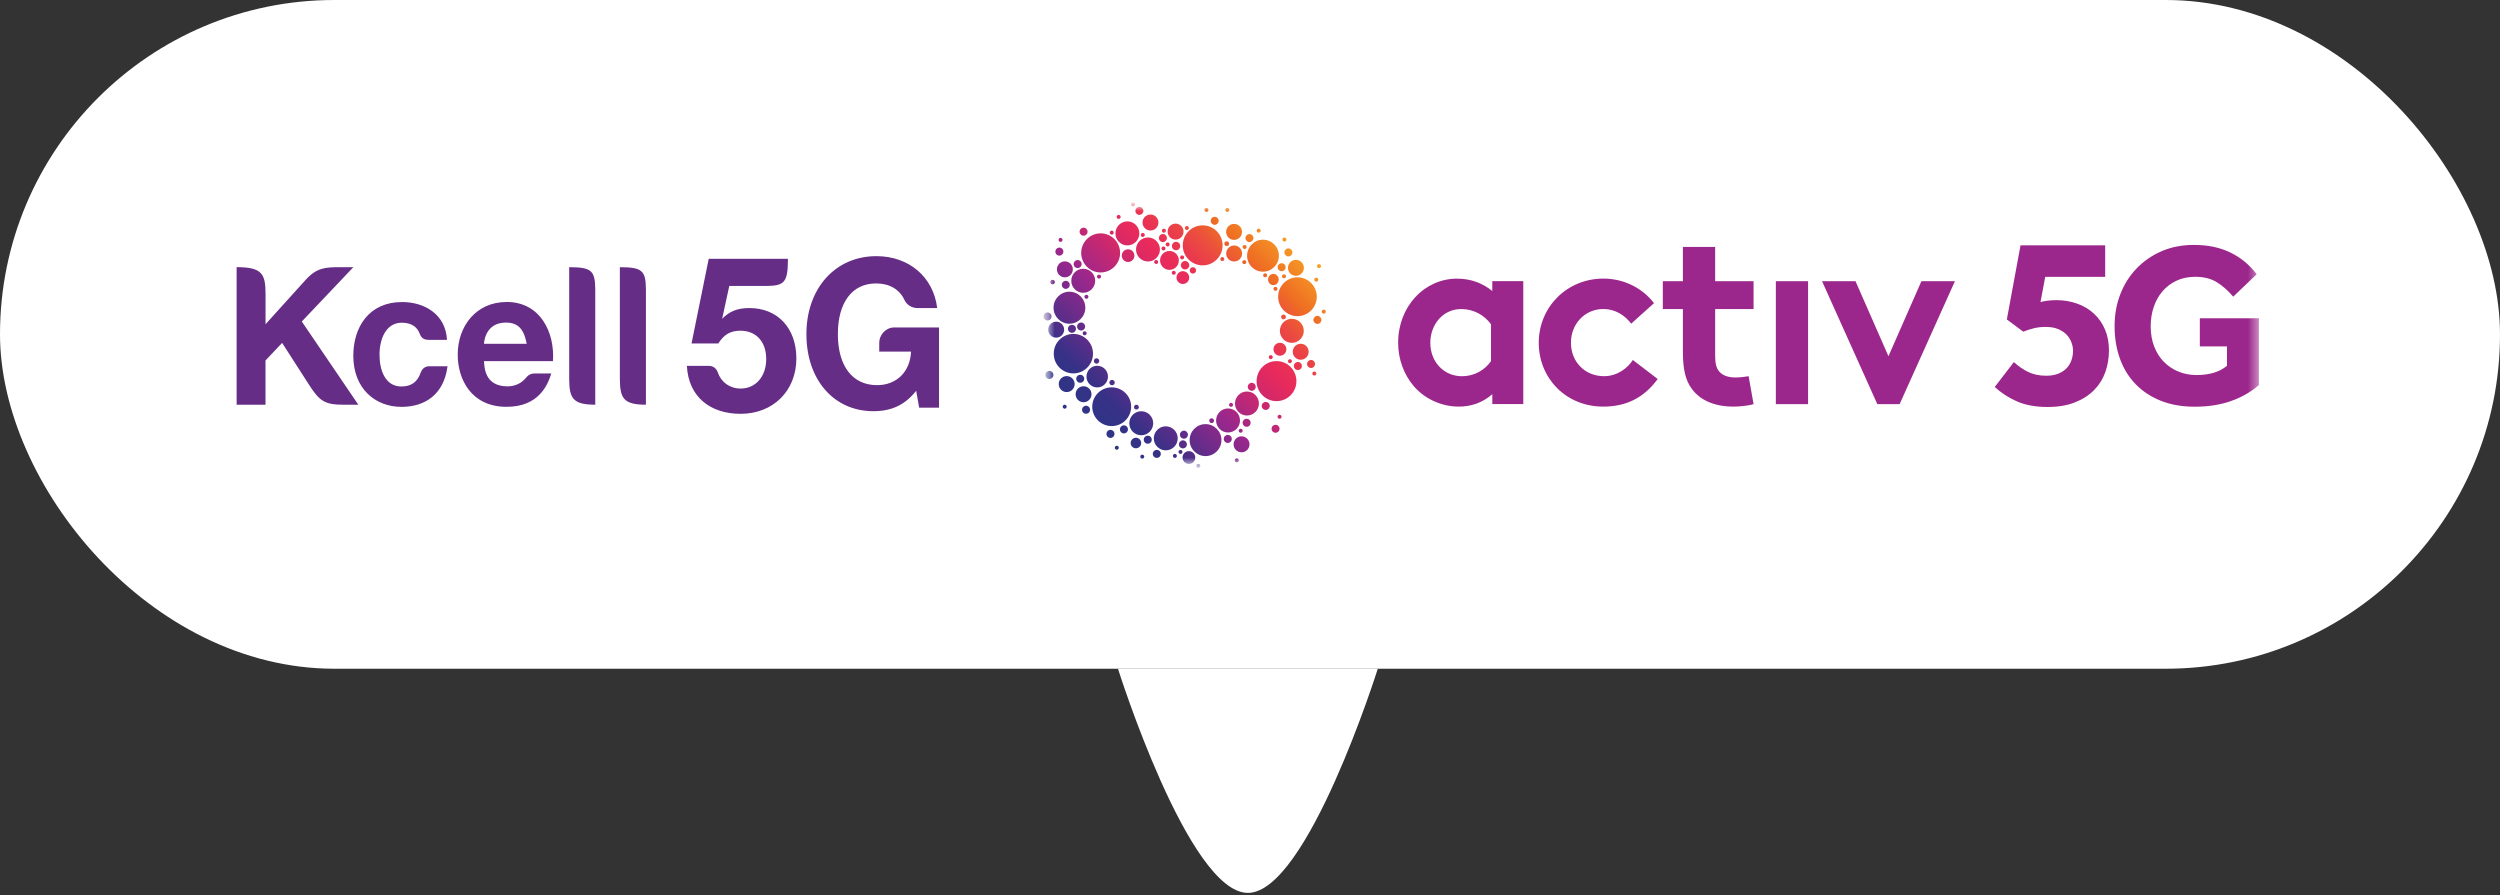 <svg width="243" height="87" viewBox="0 0 243 87" fill="none" xmlns="http://www.w3.org/2000/svg">
<rect x="0" y="0" width="243" height="87" fill="#333333" stroke="none"/>
<rect width="243" height="65" rx="32.5" fill="white"/>
<path d="M121.294 86.789C115.523 86.789 108.667 65 108.667 65L133.922 65C133.922 65 127.066 86.789 121.294 86.789Z" fill="white"/>
<path fill-rule="evenodd" clip-rule="evenodd" d="M49.236 29.354C46.299 29.354 44.49 31.677 44.49 34.468C44.49 36.876 45.816 39.543 49.236 39.543C52.344 39.543 53.224 37.464 53.585 36.303H51.965C51.594 36.303 51.323 36.457 51.071 36.783C50.963 36.907 50.421 37.553 49.329 37.553C47.119 37.553 47.086 35.722 47.045 35.103H53.748C53.937 32.296 52.515 29.35 49.24 29.35M47.045 33.419C47.045 33.221 47.194 31.355 49.169 31.355C50.473 31.355 50.948 32.13 51.197 33.419H47.045ZM55.326 25.971C57.506 25.971 57.84 26.315 57.859 28.119V39.337C55.668 39.337 55.341 38.699 55.326 36.864V25.971ZM60.25 25.971C62.434 25.971 62.768 26.315 62.783 28.119V39.337C60.592 39.337 60.269 38.699 60.25 36.864V25.971ZM43.502 35.59C43.146 38.362 41.293 39.547 39.028 39.547C36.435 39.547 34.341 37.735 34.341 34.584C34.341 31.77 35.882 29.358 39.08 29.358C41.248 29.358 43.313 30.531 43.447 33.032H41.653C41.092 33.032 40.907 32.741 40.788 32.416C40.561 31.824 40.041 31.367 39.061 31.367C37.49 31.367 36.889 32.989 36.889 34.472C36.889 36.035 37.472 37.565 39.009 37.565C39.997 37.565 40.576 37.119 40.895 36.214C41.115 35.575 41.701 35.598 41.701 35.598H43.502V35.59ZM23 25.967C25.488 25.967 25.807 26.633 25.811 28.572V31.514C25.811 31.514 28.663 28.348 29.725 27.186C30.78 26.021 31.641 25.971 32.971 25.971H34.345L29.335 31.251L34.831 39.341H33.468C31.589 39.341 31.084 39.035 30.033 37.39C28.983 35.745 27.423 33.33 27.423 33.33L25.807 35.037V39.341H23V25.967ZM91.266 39.624H89.342L89.052 37.983C87.983 39.341 86.683 39.968 84.893 39.968C81.046 39.968 78.383 36.91 78.383 32.474C78.383 28.038 81.184 24.898 85.187 24.898C88.336 24.898 90.723 26.904 91.095 29.942H89.175C88.648 29.942 88.143 29.652 87.912 29.157C87.437 28.127 86.46 27.55 85.15 27.55C82.836 27.55 81.44 29.393 81.44 32.474C81.44 35.556 82.84 37.437 85.25 37.437C87.155 37.437 88.477 36.121 88.551 34.177H85.462V33.353C85.462 32.509 86.115 31.828 86.924 31.828H91.273V39.628L91.266 39.624ZM77.407 34.835C77.407 37.979 75.153 40.224 71.993 40.224C69.081 40.224 66.927 38.621 66.764 35.563H68.94C69.315 35.563 69.642 35.819 69.768 36.19C70.091 37.147 70.923 37.766 71.996 37.766C73.452 37.766 74.477 36.589 74.477 34.901C74.477 33.214 73.493 32.145 71.974 32.145C71.008 32.145 70.373 32.509 69.82 33.384H67.217L68.888 25.154H76.586C76.586 27.43 76.256 27.779 74.525 27.794H70.886L70.191 30.991C70.89 30.264 71.688 29.942 72.836 29.942C75.584 29.942 77.407 31.89 77.407 34.839V34.835Z" fill="#652D86"/>
<mask id="mask0_4122_405" style="mask-type:luminance" maskUnits="userSpaceOnUse" x="101" y="19" width="119" height="27">
<path d="M220 19.652H101.438V45.471H220V19.652Z" fill="white"/>
</mask>
<g mask="url(#mask0_4122_405)">
<mask id="mask1_4122_405" style="mask-type:luminance" maskUnits="userSpaceOnUse" x="101" y="19" width="119" height="27">
<path d="M219.57 19.652H101.438V45.471H219.57V19.652Z" fill="white"/>
</mask>
<g mask="url(#mask1_4122_405)">
<path d="M128.863 30.289C128.863 30.396 128.774 30.485 128.668 30.485C128.562 30.485 128.474 30.396 128.474 30.289C128.474 30.183 128.562 30.094 128.668 30.094C128.774 30.094 128.863 30.183 128.863 30.289ZM128.209 25.67C128.102 25.67 128.014 25.759 128.014 25.866C128.014 25.972 128.102 26.061 128.209 26.061C128.315 26.061 128.403 25.972 128.403 25.866C128.403 25.759 128.315 25.67 128.209 25.67ZM111.274 22.836C111.274 22.73 111.186 22.641 111.08 22.641C110.974 22.641 110.886 22.73 110.886 22.836C110.886 22.943 110.974 23.032 111.08 23.032C111.186 23.032 111.274 22.943 111.274 22.836ZM120.979 24.2C121.085 24.2 121.173 24.111 121.173 24.005C121.173 23.898 121.085 23.809 120.979 23.809C120.873 23.809 120.784 23.898 120.784 24.005C120.784 24.111 120.873 24.2 120.979 24.2ZM113.285 24.151C113.285 24.044 113.197 23.956 113.091 23.956C112.985 23.956 112.896 24.044 112.896 24.151C112.896 24.258 112.985 24.346 113.091 24.346C113.197 24.346 113.285 24.258 113.285 24.151ZM127.943 27.376C128.049 27.376 128.138 27.287 128.138 27.18C128.138 27.074 128.049 26.985 127.943 26.985C127.837 26.985 127.749 27.074 127.749 27.18C127.749 27.287 127.837 27.376 127.943 27.376ZM124.236 28.841C124.236 29.885 125.075 30.729 126.114 30.729C127.152 30.729 127.992 29.885 127.992 28.841C127.992 27.798 127.148 26.954 126.114 26.954C125.08 26.954 124.236 27.798 124.236 28.841ZM125.19 26.034C125.19 26.465 125.535 26.811 125.964 26.811C126.392 26.811 126.737 26.461 126.737 26.034C126.737 25.608 126.392 25.257 125.964 25.257C125.535 25.257 125.19 25.608 125.19 26.034ZM125 26.856C125 26.749 124.912 26.66 124.806 26.66C124.7 26.66 124.611 26.749 124.611 26.856C124.611 26.962 124.7 27.051 124.806 27.051C124.912 27.051 125 26.962 125 26.856ZM124.846 24.546C124.854 24.759 125.031 24.928 125.248 24.924C125.46 24.915 125.628 24.737 125.623 24.52C125.615 24.306 125.438 24.138 125.221 24.142C125.009 24.151 124.841 24.329 124.846 24.546ZM124.846 23.48C124.952 23.48 125.04 23.392 125.04 23.285C125.04 23.178 124.952 23.09 124.846 23.09C124.74 23.09 124.651 23.178 124.651 23.285C124.651 23.392 124.74 23.48 124.846 23.48ZM124.187 25.972C124.187 26.185 124.359 26.363 124.576 26.363C124.793 26.363 124.965 26.19 124.965 25.972C124.965 25.755 124.793 25.586 124.576 25.586C124.359 25.586 124.187 25.759 124.187 25.972ZM121.217 24.853C121.217 25.715 121.911 26.407 122.764 26.407C123.617 26.407 124.311 25.71 124.311 24.853C124.311 23.996 123.617 23.298 122.764 23.298C121.911 23.298 121.217 23.996 121.217 24.853ZM122.344 22.614C122.45 22.614 122.539 22.525 122.539 22.419C122.539 22.312 122.45 22.223 122.344 22.223C122.238 22.223 122.15 22.312 122.15 22.419C122.15 22.525 122.238 22.614 122.344 22.614ZM121.461 23.529C121.673 23.52 121.841 23.343 121.832 23.125C121.823 22.912 121.646 22.743 121.434 22.752C121.222 22.761 121.054 22.939 121.058 23.156C121.067 23.369 121.244 23.538 121.461 23.534M119.18 22.539C119.18 22.97 119.525 23.316 119.954 23.316C120.382 23.316 120.727 22.965 120.727 22.539C120.727 22.112 120.382 21.762 119.954 21.762C119.525 21.762 119.18 22.108 119.18 22.539ZM119.295 20.593C119.401 20.593 119.49 20.505 119.49 20.398C119.49 20.291 119.401 20.203 119.295 20.203C119.189 20.203 119.101 20.291 119.101 20.398C119.101 20.505 119.189 20.593 119.295 20.593ZM119.238 23.924C119.366 23.924 119.472 23.818 119.472 23.689C119.472 23.56 119.37 23.454 119.238 23.454C119.105 23.454 119.004 23.556 119.004 23.689C119.004 23.822 119.11 23.924 119.238 23.924ZM125.385 34.913C125.279 34.913 125.19 35.002 125.19 35.108C125.19 35.215 125.279 35.304 125.385 35.304C125.491 35.304 125.579 35.215 125.579 35.108C125.579 35.002 125.491 34.913 125.385 34.913ZM114.964 23.849C114.964 24.924 115.831 25.794 116.9 25.794C117.969 25.794 118.836 24.924 118.836 23.849C118.836 22.774 117.969 21.904 116.9 21.904C115.831 21.904 114.964 22.774 114.964 23.849ZM118.08 21.85C118.296 21.841 118.46 21.664 118.456 21.446C118.447 21.233 118.27 21.064 118.058 21.073C117.841 21.082 117.678 21.26 117.682 21.477C117.687 21.69 117.868 21.859 118.08 21.855M117.271 20.598C117.377 20.598 117.466 20.509 117.466 20.402C117.466 20.296 117.377 20.207 117.271 20.207C117.165 20.207 117.077 20.296 117.077 20.402C117.077 20.509 117.165 20.598 117.271 20.598ZM115.367 22.357C115.473 22.357 115.561 22.268 115.561 22.161C115.561 22.055 115.473 21.966 115.367 21.966C115.261 21.966 115.172 22.055 115.172 22.161C115.172 22.268 115.261 22.357 115.367 22.357ZM114.903 25.217C115.009 25.217 115.097 25.128 115.097 25.022C115.097 24.915 115.009 24.826 114.903 24.826C114.796 24.826 114.708 24.915 114.708 25.022C114.708 25.128 114.796 25.217 114.903 25.217ZM114.266 23.289C114.695 23.289 115.04 22.943 115.04 22.512C115.04 22.081 114.695 21.735 114.266 21.735C113.838 21.735 113.493 22.081 113.493 22.512C113.493 22.943 113.838 23.289 114.266 23.289ZM113.131 22.619C113.237 22.619 113.325 22.53 113.325 22.423C113.325 22.317 113.237 22.228 113.131 22.228C113.024 22.228 112.936 22.317 112.936 22.423C112.936 22.53 113.024 22.619 113.131 22.619ZM113.033 23.529C113.245 23.529 113.422 23.356 113.422 23.138C113.422 22.921 113.25 22.747 113.033 22.747C112.817 22.747 112.644 22.921 112.644 23.138C112.644 23.356 112.817 23.529 113.033 23.529ZM115.19 26.19C115.415 26.19 115.596 26.008 115.596 25.781C115.596 25.555 115.415 25.372 115.19 25.372C114.964 25.372 114.783 25.555 114.783 25.781C114.783 26.008 114.964 26.19 115.19 26.19ZM114.721 23.916C114.721 23.689 114.54 23.507 114.315 23.507C114.089 23.507 113.908 23.689 113.908 23.916C113.908 24.142 114.089 24.324 114.315 24.324C114.54 24.324 114.721 24.142 114.721 23.916ZM115.641 26.283C115.641 26.456 115.778 26.594 115.95 26.594C116.122 26.594 116.259 26.456 116.259 26.283C116.259 26.11 116.122 25.972 115.95 25.972C115.778 25.972 115.641 26.11 115.641 26.283ZM111.827 22.405C112.256 22.405 112.6 22.055 112.6 21.628C112.6 21.202 112.251 20.851 111.827 20.851C111.403 20.851 111.053 21.197 111.053 21.628C111.053 22.059 111.403 22.405 111.827 22.405ZM110.757 20.887C110.97 20.878 111.137 20.7 111.133 20.482C111.124 20.269 110.947 20.1 110.731 20.109C110.519 20.118 110.351 20.296 110.36 20.513C110.369 20.727 110.545 20.895 110.762 20.891M110.134 20.052C110.24 20.052 110.329 19.963 110.329 19.856C110.329 19.75 110.24 19.661 110.134 19.661C110.028 19.661 109.94 19.75 109.94 19.856C109.94 19.963 110.028 20.052 110.134 20.052ZM109.582 23.854C110.223 23.854 110.744 23.329 110.744 22.685C110.744 22.041 110.223 21.517 109.582 21.517C108.941 21.517 108.42 22.041 108.42 22.685C108.42 23.329 108.941 23.854 109.582 23.854ZM108.733 21.277C108.84 21.277 108.928 21.189 108.928 21.082C108.928 20.975 108.84 20.887 108.733 20.887C108.627 20.887 108.539 20.975 108.539 21.082C108.539 21.189 108.627 21.277 108.733 21.277ZM108.062 22.805C108.168 22.805 108.256 22.716 108.256 22.61C108.256 22.503 108.168 22.414 108.062 22.414C107.956 22.414 107.867 22.503 107.867 22.61C107.867 22.716 107.956 22.805 108.062 22.805ZM105.092 24.582C105.092 25.63 105.941 26.483 106.983 26.483C108.026 26.483 108.875 25.63 108.875 24.582C108.875 23.534 108.026 22.681 106.983 22.681C105.941 22.681 105.092 23.534 105.092 24.582ZM105.326 22.912C105.538 22.912 105.711 22.739 105.711 22.521C105.711 22.303 105.538 22.13 105.326 22.13C105.114 22.13 104.937 22.303 104.937 22.521C104.937 22.739 105.11 22.912 105.326 22.912ZM104.747 26.056C104.96 26.056 105.136 25.883 105.136 25.666C105.136 25.448 104.964 25.275 104.747 25.275C104.531 25.275 104.359 25.448 104.359 25.666C104.359 25.883 104.531 26.056 104.747 26.056ZM102.732 26.181C102.732 26.612 103.077 26.958 103.506 26.958C103.934 26.958 104.279 26.612 104.279 26.181C104.279 25.75 103.934 25.404 103.506 25.404C103.077 25.404 102.732 25.75 102.732 26.181ZM115.561 43.849C115.221 43.849 114.942 44.129 114.942 44.471C114.942 44.813 115.221 45.093 115.561 45.093C115.901 45.093 116.18 44.818 116.18 44.471C116.18 44.125 115.901 43.849 115.561 43.849ZM102.971 24.848C103.183 24.848 103.36 24.675 103.36 24.457C103.36 24.24 103.187 24.067 102.971 24.067C102.754 24.067 102.582 24.24 102.582 24.457C102.582 24.675 102.754 24.848 102.971 24.848ZM103.086 23.512C103.192 23.512 103.28 23.423 103.28 23.316C103.28 23.209 103.192 23.121 103.086 23.121C102.98 23.121 102.891 23.209 102.891 23.316C102.891 23.423 102.98 23.512 103.086 23.512ZM102.313 27.642C102.436 27.642 102.533 27.54 102.533 27.42C102.533 27.3 102.432 27.198 102.313 27.198C102.193 27.198 102.092 27.3 102.092 27.42C102.092 27.54 102.193 27.642 102.313 27.642ZM102.211 30.76C102.211 30.547 102.039 30.369 101.822 30.369C101.605 30.369 101.433 30.542 101.433 30.76C101.433 30.978 101.605 31.151 101.822 31.151C102.039 31.151 102.211 30.978 102.211 30.76ZM102.003 36.054C101.791 36.054 101.614 36.228 101.614 36.445C101.614 36.663 101.787 36.836 102.003 36.836C102.22 36.836 102.392 36.663 102.392 36.445C102.392 36.228 102.22 36.054 102.003 36.054ZM103.682 36.556C103.254 36.556 102.909 36.903 102.909 37.334C102.909 37.764 103.258 38.111 103.682 38.111C104.107 38.111 104.456 37.764 104.456 37.334C104.456 36.903 104.107 36.556 103.682 36.556ZM103.488 39.337C103.382 39.337 103.294 39.425 103.294 39.532C103.294 39.639 103.382 39.727 103.488 39.727C103.594 39.727 103.682 39.639 103.682 39.532C103.682 39.425 103.594 39.337 103.488 39.337ZM105.322 37.542C104.893 37.542 104.549 37.889 104.549 38.32C104.549 38.75 104.893 39.097 105.322 39.097C105.751 39.097 106.095 38.746 106.095 38.32C106.095 37.893 105.751 37.542 105.322 37.542ZM105.565 39.439C105.353 39.439 105.176 39.612 105.176 39.83C105.176 40.047 105.348 40.216 105.565 40.216C105.782 40.216 105.954 40.043 105.954 39.83C105.954 39.617 105.782 39.439 105.565 39.439ZM105.605 36.605C105.605 37.187 106.073 37.658 106.648 37.658C107.222 37.658 107.695 37.187 107.695 36.605C107.695 36.023 107.227 35.553 106.648 35.553C106.069 35.553 105.605 36.023 105.605 36.605ZM107.019 26.887C107.019 26.78 106.93 26.692 106.824 26.692C106.718 26.692 106.63 26.78 106.63 26.887C106.63 26.994 106.718 27.082 106.824 27.082C106.93 27.082 107.019 26.994 107.019 26.887ZM112.185 25.466C112.185 25.572 112.273 25.661 112.379 25.661C112.485 25.661 112.574 25.572 112.574 25.466C112.574 25.359 112.485 25.27 112.379 25.27C112.273 25.27 112.185 25.359 112.185 25.466ZM113.692 23.756C113.692 23.649 113.603 23.56 113.497 23.56C113.391 23.56 113.303 23.649 113.303 23.756C113.303 23.862 113.391 23.951 113.497 23.951C113.603 23.951 113.692 23.862 113.692 23.756ZM113.895 26.514C113.895 26.62 113.983 26.709 114.089 26.709C114.195 26.709 114.284 26.62 114.284 26.514C114.284 26.407 114.195 26.319 114.089 26.319C113.983 26.319 113.895 26.407 113.895 26.514ZM106.586 35.348C106.727 35.348 106.847 35.233 106.847 35.086C106.847 34.94 106.732 34.824 106.586 34.824C106.44 34.824 106.325 34.94 106.325 35.086C106.325 35.233 106.44 35.348 106.586 35.348ZM106.453 27.291C106.453 26.647 105.932 26.123 105.291 26.123C104.65 26.123 104.129 26.647 104.129 27.291C104.129 27.935 104.65 28.459 105.291 28.459C105.932 28.459 106.453 27.935 106.453 27.291ZM101.888 32.044C101.888 32.474 102.233 32.821 102.662 32.821C103.09 32.821 103.435 32.474 103.435 32.044C103.435 31.613 103.09 31.266 102.662 31.266C102.233 31.266 101.888 31.613 101.888 32.044ZM103.806 31.959C103.806 32.177 103.979 32.35 104.195 32.35C104.412 32.35 104.584 32.177 104.584 31.959C104.584 31.742 104.412 31.573 104.195 31.573C103.979 31.573 103.806 31.746 103.806 31.959ZM105.795 28.846C105.795 28.739 105.706 28.65 105.6 28.65C105.494 28.65 105.406 28.739 105.406 28.846C105.406 28.952 105.494 29.041 105.6 29.041C105.706 29.041 105.795 28.952 105.795 28.846ZM105.083 32.128C105.295 32.128 105.472 31.955 105.472 31.737C105.472 31.52 105.3 31.346 105.083 31.346C104.867 31.346 104.694 31.52 104.694 31.737C104.694 31.955 104.867 32.128 105.083 32.128ZM105.428 32.59C105.534 32.59 105.622 32.501 105.622 32.395C105.622 32.288 105.534 32.199 105.428 32.199C105.322 32.199 105.234 32.288 105.234 32.395C105.234 32.501 105.322 32.59 105.428 32.59ZM104.61 36.818C104.61 37.032 104.783 37.205 104.999 37.205C105.216 37.205 105.388 37.032 105.388 36.818C105.388 36.605 105.216 36.428 104.999 36.428C104.783 36.428 104.61 36.601 104.61 36.818ZM104.332 36.294C105.384 36.294 106.241 35.437 106.241 34.376C106.241 33.314 105.388 32.457 104.332 32.457C103.276 32.457 102.423 33.314 102.423 34.376C102.423 35.437 103.276 36.294 104.332 36.294ZM103.983 27.686C103.983 27.473 103.811 27.296 103.594 27.296C103.378 27.296 103.21 27.469 103.21 27.686C103.21 27.904 103.382 28.077 103.594 28.077C103.806 28.077 103.983 27.904 103.983 27.686ZM105.494 29.907C105.494 29.05 104.8 28.353 103.948 28.353C103.095 28.353 102.401 29.05 102.401 29.907C102.401 30.765 103.095 31.466 103.948 31.466C104.8 31.466 105.494 30.769 105.494 29.907ZM109.949 39.532C109.949 38.493 109.1 37.649 108.057 37.649C107.014 37.649 106.166 38.493 106.166 39.532C106.166 40.572 107.014 41.415 108.057 41.415C109.1 41.415 109.949 40.572 109.949 39.532ZM108.327 42.175C108.327 41.957 108.155 41.784 107.938 41.784C107.722 41.784 107.549 41.957 107.549 42.175C107.549 42.392 107.722 42.566 107.938 42.566C108.155 42.566 108.327 42.392 108.327 42.175ZM108.552 43.325C108.446 43.325 108.358 43.414 108.358 43.521C108.358 43.627 108.446 43.716 108.552 43.716C108.658 43.716 108.747 43.627 108.747 43.521C108.747 43.414 108.658 43.325 108.552 43.325ZM109.246 41.344C109.034 41.344 108.857 41.517 108.857 41.735C108.857 41.953 109.03 42.126 109.246 42.126C109.463 42.126 109.635 41.953 109.635 41.735C109.635 41.517 109.463 41.344 109.246 41.344ZM112.092 41.14C112.092 40.496 111.571 39.972 110.93 39.972C110.289 39.972 109.768 40.496 109.768 41.14C109.768 41.784 110.289 42.308 110.93 42.308C111.571 42.308 112.092 41.784 112.092 41.14ZM111.027 44.191C110.921 44.191 110.833 44.28 110.833 44.387C110.833 44.493 110.921 44.582 111.027 44.582C111.133 44.582 111.221 44.493 111.221 44.387C111.221 44.28 111.133 44.191 111.027 44.191ZM111.562 42.348C111.35 42.348 111.173 42.521 111.173 42.739C111.173 42.957 111.345 43.13 111.562 43.13C111.778 43.13 111.951 42.957 111.951 42.739C111.951 42.521 111.778 42.348 111.562 42.348ZM112.441 43.725C112.229 43.725 112.052 43.898 112.052 44.116C112.052 44.333 112.225 44.507 112.441 44.507C112.658 44.507 112.83 44.333 112.83 44.116C112.83 43.898 112.658 43.725 112.441 43.725ZM111.584 23.081C110.943 23.081 110.422 23.605 110.422 24.249C110.422 24.893 110.943 25.417 111.584 25.417C112.225 25.417 112.746 24.893 112.746 24.249C112.746 23.605 112.225 23.081 111.584 23.081ZM113.312 41.438C112.671 41.438 112.149 41.962 112.149 42.606C112.149 43.25 112.671 43.774 113.312 43.774C113.952 43.774 114.474 43.25 114.474 42.606C114.474 41.962 113.952 41.438 113.312 41.438ZM114.2 44.12C114.094 44.12 114.005 44.209 114.005 44.316C114.005 44.422 114.094 44.511 114.2 44.511C114.306 44.511 114.394 44.422 114.394 44.316C114.394 44.209 114.306 44.12 114.2 44.12ZM114.743 43.729C114.637 43.729 114.549 43.818 114.549 43.925C114.549 44.031 114.637 44.12 114.743 44.12C114.85 44.12 114.938 44.031 114.938 43.925C114.938 43.818 114.85 43.729 114.743 43.729ZM114.982 42.801C114.77 42.801 114.593 42.974 114.593 43.192C114.593 43.41 114.766 43.583 114.982 43.583C115.199 43.583 115.367 43.41 115.367 43.192C115.367 42.974 115.194 42.801 114.982 42.801ZM115.079 41.859C114.867 41.859 114.69 42.033 114.69 42.25C114.69 42.468 114.863 42.641 115.079 42.641C115.296 42.641 115.464 42.468 115.464 42.25C115.464 42.033 115.291 41.859 115.079 41.859ZM115.592 26.98C115.592 26.638 115.314 26.358 114.973 26.358C114.633 26.358 114.355 26.638 114.355 26.98C114.355 27.322 114.633 27.602 114.973 27.602C115.314 27.602 115.592 27.322 115.592 26.98ZM114.584 25.31C114.584 24.804 114.178 24.395 113.67 24.395C113.161 24.395 112.759 24.804 112.759 25.31C112.759 25.817 113.166 26.23 113.67 26.23C114.173 26.23 114.584 25.821 114.584 25.31ZM109.648 24.231C109.308 24.231 109.034 24.506 109.034 24.848C109.034 25.19 109.308 25.466 109.648 25.466C109.989 25.466 110.263 25.19 110.263 24.848C110.263 24.506 109.989 24.231 109.648 24.231ZM117.536 40.891C117.536 41.02 117.642 41.127 117.771 41.127C117.899 41.127 118.005 41.025 118.005 40.891C118.005 40.758 117.899 40.656 117.771 40.656C117.642 40.656 117.536 40.758 117.536 40.891ZM117.178 41.224C116.321 41.224 115.632 41.922 115.632 42.779C115.632 43.636 116.326 44.333 117.178 44.333C118.031 44.333 118.725 43.636 118.725 42.779C118.725 41.922 118.031 41.224 117.178 41.224ZM119.339 42.273C119.123 42.273 118.951 42.446 118.951 42.663C118.951 42.881 119.123 43.054 119.339 43.054C119.556 43.054 119.728 42.881 119.728 42.663C119.728 42.446 119.556 42.273 119.339 42.273ZM120.678 42.41C120.25 42.41 119.905 42.757 119.905 43.188C119.905 43.618 120.25 43.965 120.678 43.965C121.107 43.965 121.452 43.618 121.452 43.188C121.452 42.757 121.107 42.41 120.678 42.41ZM120.214 44.551C120.108 44.551 120.02 44.64 120.02 44.746C120.02 44.853 120.108 44.942 120.214 44.942C120.32 44.942 120.409 44.853 120.409 44.746C120.409 44.64 120.32 44.551 120.214 44.551ZM116.476 45.093C116.37 45.093 116.281 45.182 116.281 45.288C116.281 45.395 116.37 45.484 116.476 45.484C116.582 45.484 116.67 45.395 116.67 45.288C116.67 45.182 116.582 45.093 116.476 45.093ZM121.173 40.705C120.961 40.705 120.784 40.878 120.784 41.096C120.784 41.313 120.957 41.486 121.173 41.486C121.39 41.486 121.562 41.313 121.562 41.096C121.562 40.878 121.39 40.705 121.173 40.705ZM120.594 42.064C120.7 42.064 120.789 41.975 120.789 41.868C120.789 41.762 120.7 41.673 120.594 41.673C120.488 41.673 120.4 41.762 120.4 41.868C120.4 41.975 120.488 42.064 120.594 42.064ZM118.615 25.181C118.615 25.288 118.703 25.377 118.809 25.377C118.915 25.377 119.004 25.288 119.004 25.181C119.004 25.075 118.915 24.986 118.809 24.986C118.703 24.986 118.615 25.075 118.615 25.181ZM119.852 39.35C119.852 39.243 119.764 39.155 119.657 39.155C119.551 39.155 119.463 39.243 119.463 39.35C119.463 39.457 119.551 39.545 119.657 39.545C119.764 39.545 119.852 39.457 119.852 39.35ZM119.366 39.701C118.725 39.701 118.204 40.225 118.204 40.869C118.204 41.513 118.725 42.037 119.366 42.037C120.007 42.037 120.528 41.513 120.528 40.869C120.528 40.225 120.007 39.701 119.366 39.701ZM120.944 25.674C121.05 25.674 121.138 25.586 121.138 25.479C121.138 25.372 121.05 25.284 120.944 25.284C120.837 25.284 120.749 25.372 120.749 25.479C120.749 25.586 120.837 25.674 120.944 25.674ZM121.284 37.596C121.284 37.813 121.456 37.986 121.668 37.986C121.88 37.986 122.057 37.813 122.057 37.596C122.057 37.378 121.885 37.209 121.668 37.209C121.452 37.209 121.284 37.382 121.284 37.596ZM121.204 38.053C120.563 38.053 120.042 38.577 120.042 39.221C120.042 39.865 120.563 40.389 121.204 40.389C121.845 40.389 122.366 39.865 122.366 39.221C122.366 38.577 121.845 38.053 121.204 38.053ZM123.029 39.066C122.817 39.066 122.64 39.239 122.64 39.457C122.64 39.674 122.813 39.843 123.029 39.843C123.246 39.843 123.418 39.67 123.418 39.457C123.418 39.243 123.246 39.066 123.029 39.066ZM123.971 41.287C123.758 41.295 123.591 41.473 123.599 41.691C123.604 41.904 123.785 42.073 123.997 42.064C124.214 42.059 124.377 41.877 124.373 41.664C124.364 41.446 124.187 41.282 123.971 41.287ZM124.373 40.314C124.267 40.314 124.178 40.403 124.178 40.509C124.178 40.616 124.267 40.705 124.373 40.705C124.479 40.705 124.567 40.616 124.567 40.509C124.567 40.403 124.479 40.314 124.373 40.314ZM110.461 39.807C110.59 39.807 110.696 39.701 110.696 39.572C110.696 39.443 110.59 39.337 110.461 39.337C110.333 39.337 110.227 39.439 110.227 39.572C110.227 39.705 110.329 39.807 110.461 39.807ZM124.077 35.099C123.007 35.099 122.141 35.97 122.141 37.045C122.141 38.12 123.007 38.99 124.077 38.99C125.146 38.99 126.012 38.12 126.012 37.045C126.012 35.97 125.146 35.099 124.077 35.099ZM126.154 35.184C125.941 35.184 125.765 35.357 125.765 35.575C125.765 35.792 125.937 35.966 126.154 35.966C126.37 35.966 126.543 35.792 126.543 35.575C126.543 35.357 126.37 35.184 126.154 35.184ZM124.987 30.809C124.987 30.68 124.885 30.573 124.757 30.573C124.629 30.573 124.523 30.68 124.523 30.809C124.523 30.938 124.629 31.044 124.757 31.044C124.885 31.044 124.987 30.938 124.987 30.809ZM124.408 34.58C124.757 34.58 125.036 34.295 125.036 33.949C125.036 33.603 124.757 33.318 124.408 33.318C124.059 33.318 123.781 33.603 123.781 33.949C123.781 34.295 124.063 34.58 124.408 34.58ZM123.975 27.878C123.869 27.878 123.781 27.966 123.781 28.073C123.781 28.18 123.869 28.268 123.975 28.268C124.081 28.268 124.169 28.18 124.169 28.073C124.169 27.966 124.081 27.878 123.975 27.878ZM123.325 34.713C123.325 34.82 123.409 34.908 123.52 34.908C123.63 34.908 123.714 34.82 123.714 34.713C123.714 34.606 123.626 34.518 123.52 34.518C123.414 34.518 123.325 34.606 123.325 34.713ZM126.728 32.155C126.728 31.511 126.207 30.987 125.566 30.987C124.925 30.987 124.404 31.511 124.404 32.155C124.404 32.799 124.925 33.323 125.566 33.323C126.207 33.323 126.728 32.799 126.728 32.155ZM126.428 33.412C125.999 33.412 125.654 33.763 125.654 34.189C125.654 34.615 125.999 34.966 126.428 34.966C126.856 34.966 127.201 34.615 127.201 34.189C127.201 33.763 126.856 33.412 126.428 33.412ZM127.422 34.988C127.21 34.997 127.042 35.175 127.046 35.393C127.055 35.606 127.232 35.775 127.448 35.766C127.661 35.757 127.828 35.579 127.82 35.361C127.815 35.148 127.634 34.98 127.422 34.984M127.753 36.112C127.647 36.112 127.559 36.201 127.559 36.308C127.559 36.414 127.647 36.503 127.753 36.503C127.859 36.503 127.948 36.414 127.948 36.308C127.948 36.201 127.859 36.112 127.753 36.112ZM128.041 30.702C127.828 30.711 127.661 30.889 127.665 31.107C127.674 31.32 127.851 31.488 128.067 31.484C128.279 31.475 128.447 31.297 128.438 31.08C128.43 30.867 128.253 30.698 128.036 30.707M124.289 27.167C124.289 26.865 124.055 26.62 123.772 26.62C123.489 26.62 123.255 26.865 123.255 27.167C123.255 27.469 123.484 27.718 123.772 27.718C124.059 27.718 124.289 27.473 124.289 27.167ZM122.777 26.758C122.777 26.865 122.866 26.954 122.972 26.954C123.078 26.954 123.166 26.865 123.166 26.758C123.166 26.652 123.078 26.563 122.972 26.563C122.866 26.563 122.777 26.652 122.777 26.758ZM120.731 24.64C120.731 24.209 120.387 23.862 119.958 23.862C119.529 23.862 119.185 24.209 119.185 24.64C119.185 25.07 119.529 25.417 119.958 25.417C120.387 25.417 120.731 25.066 120.731 24.64ZM108.093 36.925C107.947 36.925 107.832 37.04 107.832 37.187C107.832 37.334 107.947 37.449 108.093 37.449C108.239 37.449 108.353 37.334 108.353 37.187C108.353 37.04 108.239 36.925 108.093 36.925ZM110.413 43.574C110.696 43.574 110.925 43.343 110.925 43.063C110.925 42.783 110.696 42.548 110.413 42.548C110.13 42.548 109.9 42.779 109.9 43.063C109.9 43.347 110.13 43.574 110.413 43.574Z" fill="url(#paint0_linear_4122_405)"/>
<path d="M145.05 27.331V28.291C144.135 27.527 142.955 27.083 141.63 27.083C138.448 27.083 135.898 29.792 135.898 33.314C135.898 34.94 136.477 36.419 137.392 37.502C138.426 38.733 140.065 39.523 141.802 39.523C142.982 39.523 144.091 39.155 145.054 38.315V39.275H148.064V27.327H145.054L145.05 27.331ZM144.931 35.091C144.33 35.975 143.291 36.57 142.111 36.57C140.352 36.57 139.027 35.188 139.027 33.319C139.027 31.595 140.207 30.041 142.036 30.041C143.242 30.041 144.277 30.631 144.926 31.52V35.091H144.931ZM161.127 36.841C159.752 38.715 158.02 39.523 155.828 39.523C152.214 39.523 149.566 36.765 149.566 33.314C149.566 29.863 152.289 27.078 155.855 27.078C157.879 27.078 159.686 28.037 160.769 29.468L158.55 31.462C157.923 30.627 156.986 30.036 155.85 30.036C154.043 30.036 152.695 31.489 152.695 33.314C152.695 35.139 154.021 36.565 155.921 36.565C157.198 36.565 158.21 35.779 158.714 34.989L161.123 36.836L161.127 36.841ZM170.442 39.279C170.031 39.426 169.094 39.523 168.494 39.523C166.615 39.523 165.241 38.884 164.446 37.8C163.844 36.987 163.579 35.926 163.579 34.229V30.041H161.626V27.331H163.579V24.005H166.713V27.331H170.447V30.041H166.713V34.598C166.713 35.335 166.836 35.779 167.097 36.099C167.41 36.468 167.914 36.69 168.687 36.69C169.147 36.69 169.748 36.614 169.965 36.565L170.447 39.275L170.442 39.279ZM172.612 27.331H175.745V39.279H172.612V27.331ZM190.019 27.331L184.645 39.279H182.475L177.102 27.331H180.354L183.558 34.624L186.762 27.331H190.014H190.019ZM195.737 35.184C196.175 35.588 196.638 35.912 197.142 36.157C197.642 36.401 198.23 36.521 198.91 36.521C199.361 36.521 199.754 36.45 200.086 36.312C200.417 36.174 200.686 35.992 200.895 35.766C201.102 35.539 201.256 35.282 201.354 34.989C201.451 34.695 201.499 34.398 201.499 34.087C201.499 33.843 201.451 33.585 201.354 33.31C201.256 33.034 201.102 32.781 200.895 32.555C200.686 32.328 200.408 32.142 200.072 31.995C199.732 31.848 199.321 31.777 198.839 31.777C198.42 31.777 198.031 31.822 197.677 31.91C197.323 31.999 196.983 32.11 196.661 32.239L195.065 31.049L196.395 23.849H204.624V26.914H198.795L198.335 29.37C198.446 29.321 198.654 29.277 198.954 29.237C199.255 29.197 199.555 29.174 199.861 29.174C200.602 29.174 201.288 29.29 201.915 29.517C202.543 29.743 203.091 30.072 203.55 30.503C204.01 30.933 204.363 31.449 204.615 32.048C204.867 32.648 204.991 33.323 204.991 34.065C204.991 34.806 204.872 35.49 204.642 36.157C204.407 36.823 204.045 37.405 203.554 37.907C203.064 38.408 202.441 38.813 201.69 39.11C200.938 39.408 200.05 39.559 199.016 39.559C197.854 39.559 196.864 39.377 196.042 39.013C195.22 38.648 194.5 38.182 193.89 37.614L195.755 35.184H195.737ZM213.824 30.933H219.569V37.422C218.796 38.098 217.89 38.617 216.856 38.981C215.822 39.35 214.642 39.532 213.317 39.532C212.097 39.532 211.005 39.341 210.042 38.959C209.083 38.577 208.266 38.044 207.593 37.351C206.922 36.663 206.414 35.841 206.064 34.882C205.715 33.923 205.539 32.87 205.539 31.715C205.539 30.56 205.724 29.552 206.096 28.593C206.467 27.633 206.997 26.798 207.682 26.088C208.367 25.377 209.18 24.817 210.117 24.413C211.053 24.009 212.097 23.805 213.246 23.805C214.603 23.805 215.791 24.053 216.811 24.555C217.833 25.057 218.676 25.759 219.349 26.656L217.068 28.837C216.591 28.268 216.065 27.802 215.495 27.442C214.92 27.083 214.218 26.905 213.383 26.905C212.697 26.905 212.088 27.034 211.549 27.287C211.014 27.54 210.559 27.887 210.187 28.322C209.817 28.757 209.534 29.263 209.339 29.85C209.145 30.431 209.047 31.053 209.047 31.715C209.047 32.435 209.158 33.083 209.384 33.669C209.609 34.251 209.918 34.753 210.32 35.162C210.723 35.575 211.195 35.89 211.739 36.117C212.282 36.343 212.875 36.454 213.515 36.454C214.112 36.454 214.655 36.383 215.146 36.241C215.636 36.099 216.078 35.872 216.463 35.557V33.669H213.824V30.929V30.933Z" fill="#9C278C"/>
</g>
</g>
<defs>
<linearGradient id="paint0_linear_4122_405" x1="104.942" y1="41.269" x2="124.476" y2="21.834" gradientUnits="userSpaceOnUse">
<stop stop-color="#2D3486"/>
<stop offset="0.12" stop-color="#353287"/>
<stop offset="0.13" stop-color="#353187"/>
<stop offset="0.38" stop-color="#9C278C"/>
<stop offset="0.41" stop-color="#A62785"/>
<stop offset="0.55" stop-color="#D62967"/>
<stop offset="0.62" stop-color="#E92A5C"/>
<stop offset="0.67" stop-color="#E93254"/>
<stop offset="0.76" stop-color="#EB4B40"/>
<stop offset="0.85" stop-color="#EF6F23"/>
<stop offset="1" stop-color="#F7A326"/>
</linearGradient>
</defs>
</svg>
